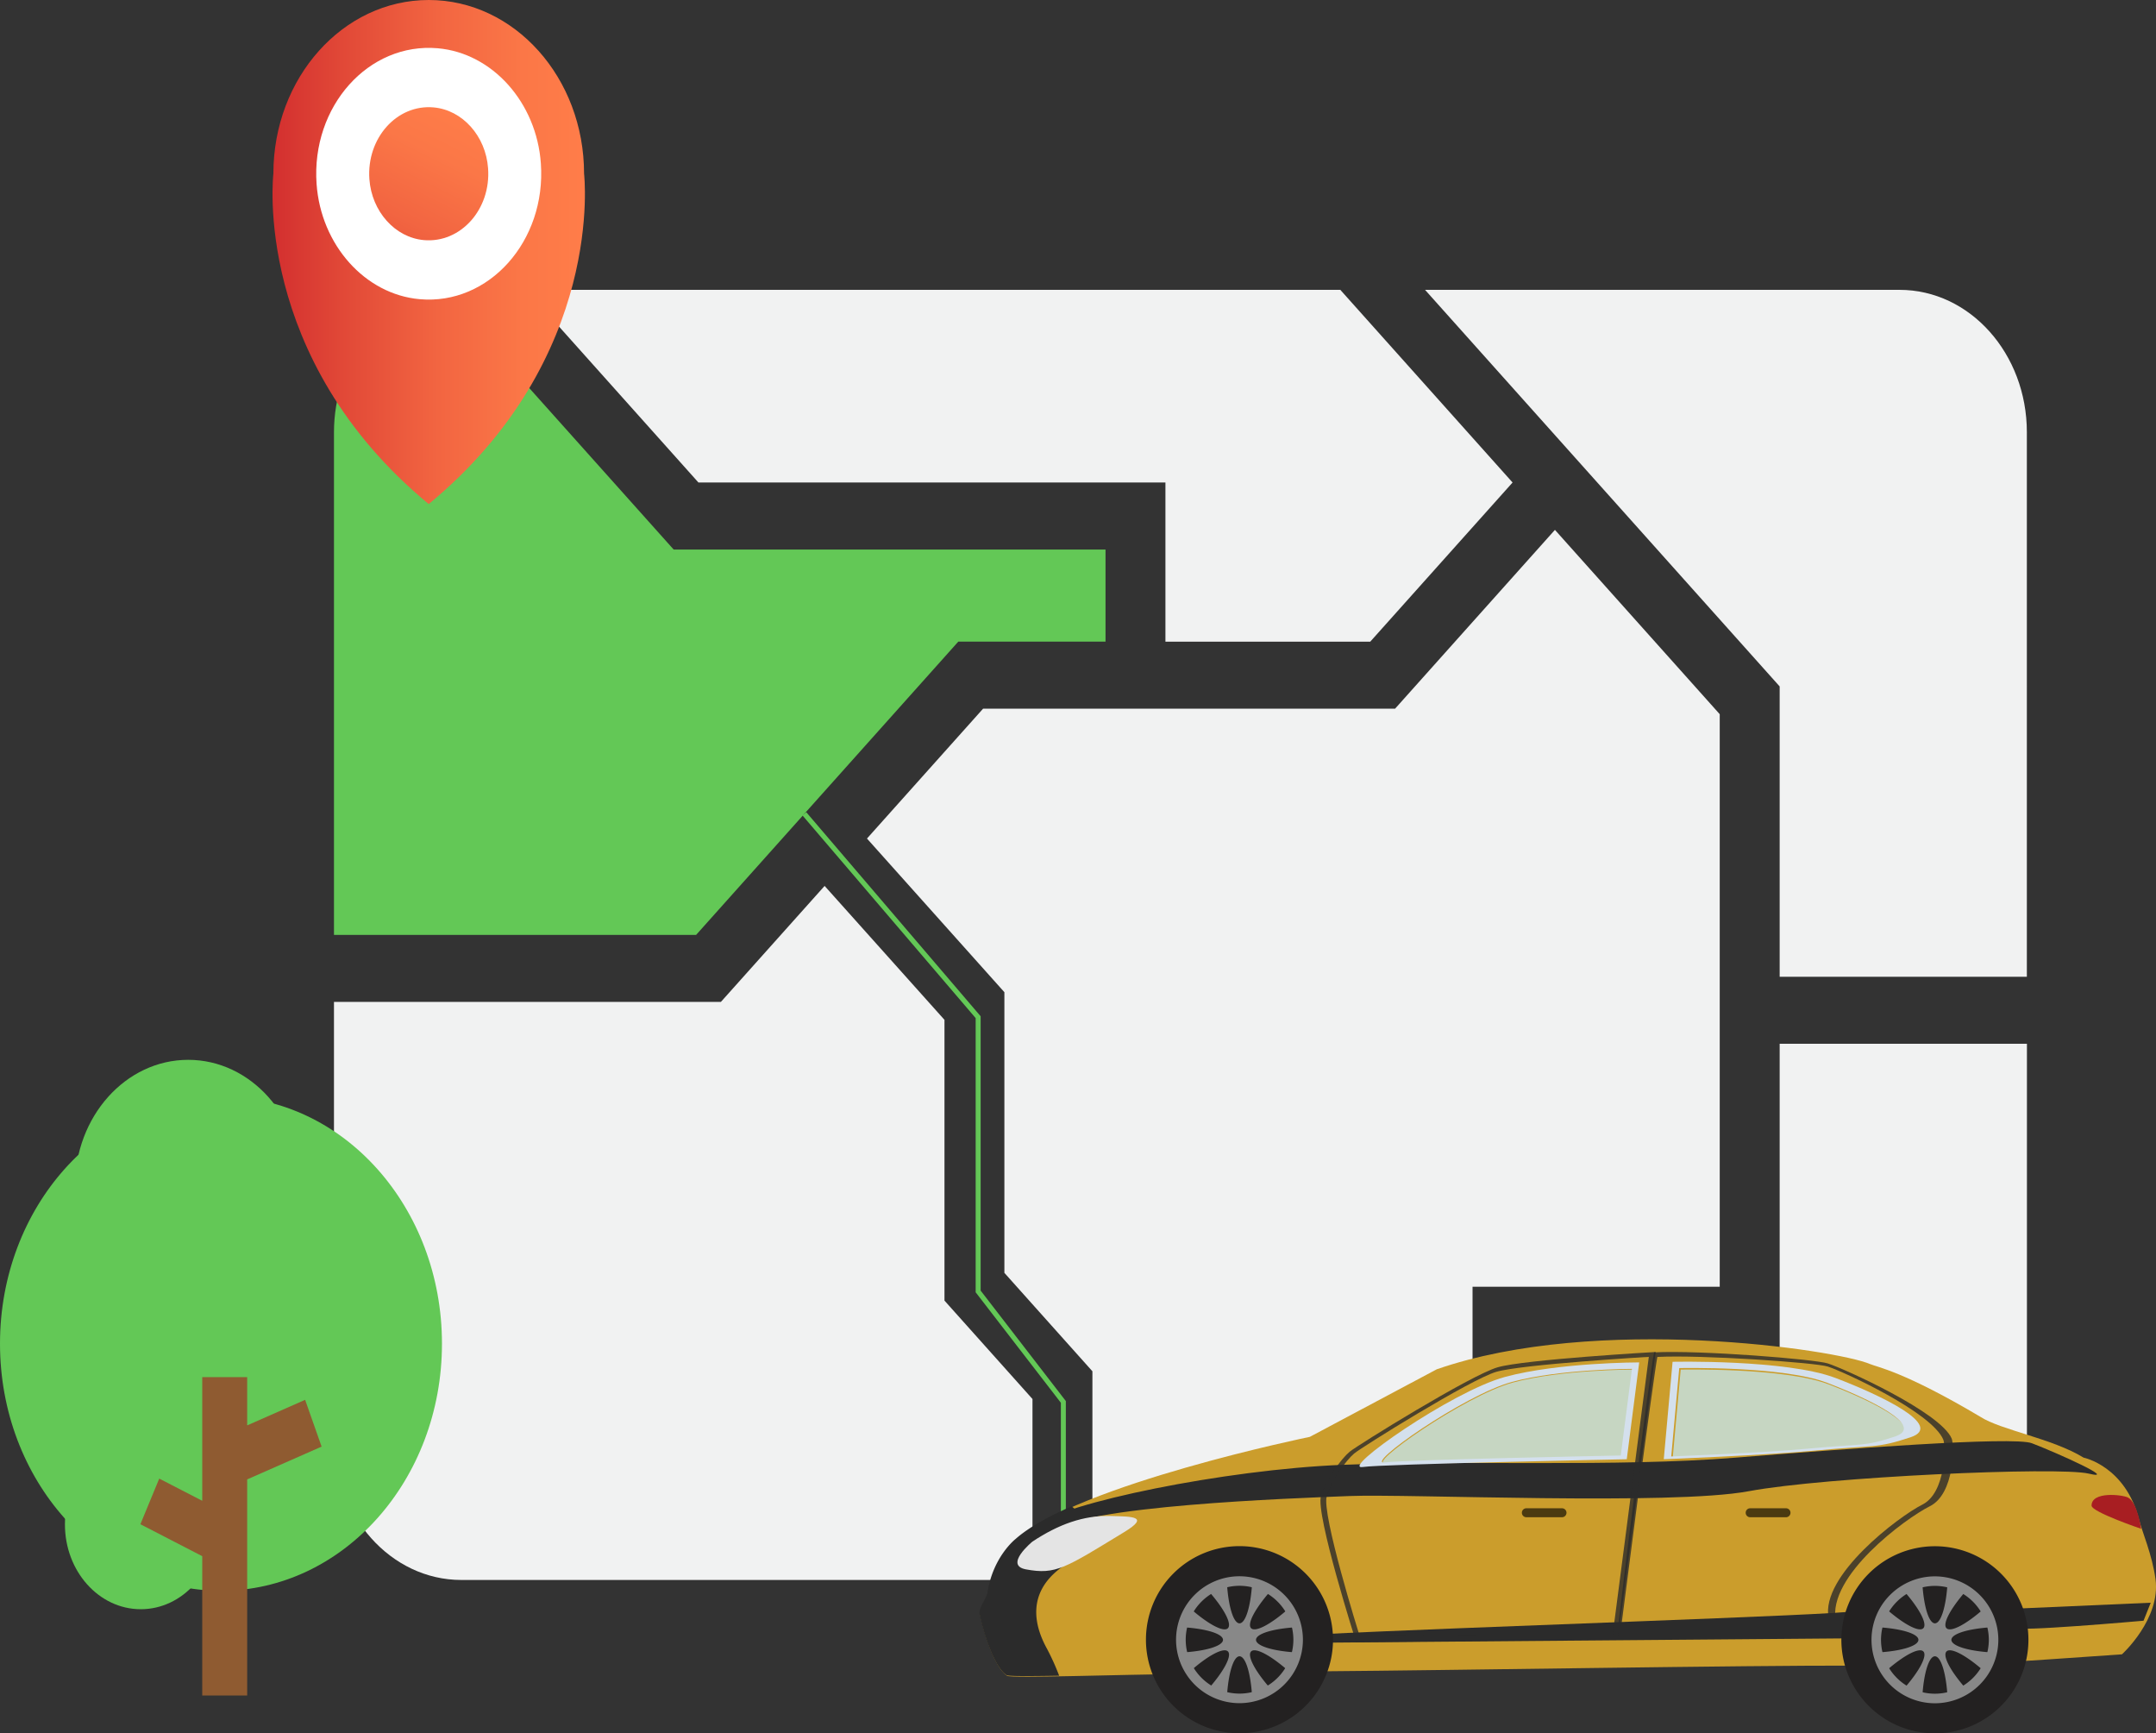 <svg id="Layer_3" data-name="Layer 3" xmlns="http://www.w3.org/2000/svg" xmlns:xlink="http://www.w3.org/1999/xlink" viewBox="0 0 866.28 696.27"><rect x="0" y="0" width="866.28" height="696.27" fill="#333333" stroke="none"/><defs><style>.cls-1{fill:#f1f2f2;}.cls-2{fill:#63c856;}.cls-3{fill:url(#linear-gradient);}.cls-4{fill:#fff;}.cls-5{fill:url(#linear-gradient-2);}.cls-6{fill:#8f5b31;}.cls-7{fill:none;stroke:#63c856;stroke-miterlimit:10;stroke-width:2px;}.cls-8{fill:#cb9d2c;}.cls-9{opacity:0.63;}.cls-10{fill:#a81e22;}.cls-11,.cls-12{fill:#2b2b2b;}.cls-11{opacity:0.8;}.cls-13{fill:#c6e1dc;opacity:0.85;}.cls-14{fill:#d4e0ed;}.cls-15{fill:#e4e4e4;}.cls-16{fill:#232121;}.cls-17{fill:#888;}</style><linearGradient id="linear-gradient" x1="1015.83" y1="340.57" x2="1141.36" y2="340.57" gradientTransform="matrix(-1, 0, 0, 1, 1418.44, 0)" gradientUnits="userSpaceOnUse"><stop offset="0" stop-color="#ff7d49"/><stop offset="0.2" stop-color="#fb7747"/><stop offset="0.47" stop-color="#f26541"/><stop offset="0.78" stop-color="#e14837"/><stop offset="1" stop-color="#d32f2f"/></linearGradient><linearGradient id="linear-gradient-2" x1="1065.23" y1="282.39" x2="1113.05" y2="378.02" xlink:href="#linear-gradient"/></defs><title>route choice</title><polygon class="cls-1" points="468.27 257.76 468.27 193.82 280.63 193.82 211.41 116.42 538.53 116.42 607.75 193.82 550.56 257.76 468.27 257.76"/><polygon class="cls-1" points="403.56 398.56 348.35 336.84 395 284.68 560.54 284.68 624.77 212.85 690.99 286.89 690.99 516.87 591.67 516.87 591.67 634.65 438.93 634.65 438.93 550.84 403.56 511.3 403.56 398.56"/><path class="cls-2" d="M345.54,356.42l92.71,103.65H611.78v37H552.62L447.28,614.87H301.77V413C301.77,384.19,320.8,360.44,345.54,356.42Z" transform="translate(-167.58 -239.33)"/><path class="cls-1" d="M882.65,631.69V515.07L740.16,355.76H930.81c28.25,0,51.16,25.61,51.16,57.2V631.69Z" transform="translate(-167.58 -239.33)"/><path class="cls-1" d="M457.24,641.79l41.67-46.59L547.07,649V761.78l35.36,39.53V874H352.94c-28.26,0-51.17-25.61-51.17-57.21v-175Z" transform="translate(-167.58 -239.33)"/><path class="cls-1" d="M783.33,783.12h99.32V658.61H982V816.77c0,31.6-22.91,57.21-51.16,57.21H783.33Z" transform="translate(-167.58 -239.33)"/><path class="cls-3" d="M277.42,309.12c0-38.54,27.95-69.79,62.42-69.79s62.42,31.25,62.42,69.79c0,0,8.79,73.92-62.42,132.69C268.63,383,277.42,309.12,277.42,309.12Z" transform="translate(-167.58 -239.33)"/><path class="cls-4" d="M336.18,359.51C364,362,387.1,336.17,384.9,305c-1.72-24.5-19.48-44.35-41.39-46.28-27.85-2.45-50.92,23.34-48.73,54.48C296.51,337.72,314.26,357.57,336.18,359.51Z" transform="translate(-167.58 -239.33)"/><path class="cls-5" d="M337.9,335.78c14.74,1.3,27-12.35,25.79-28.83-.92-13-10.31-23.46-21.91-24.48-14.73-1.3-26.94,12.35-25.78,28.82C316.92,324.26,326.31,334.76,337.9,335.78Z" transform="translate(-167.58 -239.33)"/><ellipse class="cls-2" cx="88.79" cy="539.74" rx="88.79" ry="99.27"/><ellipse class="cls-2" cx="56.56" cy="612.35" rx="30.47" ry="34.07"/><polygon class="cls-6" points="56.41 612.28 63.98 593.95 81.26 602.86 81.26 553.2 99.32 553.2 99.32 572.57 122.6 562.31 129.22 581.1 99.32 594.27 99.32 681.07 81.26 681.07 81.26 625.11 56.41 612.28"/><ellipse class="cls-2" cx="75.62" cy="476.63" rx="45.52" ry="50.9"/><polyline class="cls-7" points="427.25 634.65 427.25 563.14 393.02 518.77 393.02 408.6 323.19 326.9"/><path class="cls-8" d="M561.37,887.93c1.3,6.47,5.54,21,10.85,24.57,1.56,1.07,49.36-.62,66.77-.64-.53-2.28-.82-14.29-.82-16.73,0-17.42,14.12-29.6,31.52-29.6s31.53,12.18,31.53,29.6c0,2.34,0,13.34-.48,15.54,46.13-.33,169.47-2.42,212.89-2.26-.32-1.81-.5-11.38-.5-13.28,0-17.42,14.11-29.6,31.52-29.6s16.12,12.18,16.12,29.6c0,1.68-.14,11-.39,12.65,5.24-.07,59.8-3.91,59.8-3.91s15.63-14.16,13.48-30.19c-1.28-9.64-5.42-19.2-6.58-23.82-5.46-21.63-22.31-25-22.31-25-12.53-7.71-33.25-11.08-41.44-16.38-30.83-18.31-41.61-20-44.32-21.2-13.49-5.78-109.85-20.23-174.14,2.09l-51,27.14s-92.81,19-118,41.27c0,0-9,7-11.26,21.32C564.16,881.76,561.07,885.2,561.37,887.93Z" transform="translate(-167.58 -239.33)"/><path class="cls-9" d="M779.07,847a1.8,1.8,0,0,0,1.79,1.8h14.36A1.81,1.81,0,0,0,797,847h0a1.81,1.81,0,0,0-1.81-1.8H780.86a1.8,1.8,0,0,0-1.79,1.8Z" transform="translate(-167.58 -239.33)"/><path class="cls-9" d="M869,847a1.8,1.8,0,0,0,1.79,1.8h14.36A1.81,1.81,0,0,0,887,847h0a1.81,1.81,0,0,0-1.81-1.8H870.79A1.8,1.8,0,0,0,869,847Z" transform="translate(-167.58 -239.33)"/><path class="cls-10" d="M1022.58,840.87c-2.3-1.14-14.61-2.56-14.61,3.26,0,2.56,19.92,9.32,19.92,9.32S1026.44,842.8,1022.58,840.87Z" transform="translate(-167.58 -239.33)"/><path class="cls-11" d="M905.2,890.37c-3.46-17.83,27.8-41,37.81-46s9.82-24.68,8.76-27.17c-4.5-10.6-43.19-28.08-49.79-30.19-5.21-1.67-51-5.38-69.77-4.44-1,4.28-5,35-7.5,53.72s-7.19,58.31-7.19,58.31Zm-2.89-1.12-83.51,5s5.25-40.77,7.59-58.67,6.38-47.56,7.11-51.17c17.79-.9,63.54,2.26,68.48,3.86,6.26,2,41.76,18.3,46.42,29.36,1,2.37,1.08,21.32-8.41,26.09S899,872.24,902.31,889.25Z" transform="translate(-167.58 -239.33)"/><path class="cls-12" d="M984,819.08c10.72,4.12,35,15.09,22.82,12.2s-105.66,1.29-136.61,7.07-136.91,1-160.35,1.93-108,3.85-120.2,14.45c-9.86,2.88-15.47,5.78-5.16-2.9S659.2,829.67,707,827.75s110.16,1,158-2.89C907.39,821.45,976.51,816.19,984,819.08Z" transform="translate(-167.58 -239.33)"/><path class="cls-13" d="M724.37,827.06c-8.79,1.36,31.8-27.13,51.07-32.36s48.18-5.21,48.18-5.21l-4.5,34.79S731.12,826,724.37,827.06Z" transform="translate(-167.58 -239.33)"/><path class="cls-14" d="M772.32,792.43c-21.55,5.84-66.94,37.71-57.11,36.19,7.54-1.17,106-3.11,106-3.11l5-38.91S793.87,786.6,772.32,792.43ZM818.8,824s-88,1.74-94.74,2.78c-8.8,1.37,31.79-27.13,51.07-32.35s48.17-5.23,48.17-5.23Z" transform="translate(-167.58 -239.33)"/><path class="cls-12" d="M572,912.25c-5.31-3.61-9.56-18.1-10.85-24.57-.3-2.73,2.79-6.16,3.22-8.82,2.29-14.36,11.26-21.32,11.26-21.32,5.14-4.56,13.1-9,22.5-13.11,11.45,8.22-4.05,24.51-4.05,24.51-14.46,10.59-10.6,24.09-5.78,32.76a96.57,96.57,0,0,1,4.85,10.76C581.66,912.66,572.64,912.71,572,912.25Z" transform="translate(-167.58 -239.33)"/><path class="cls-15" d="M582.42,858.58C593,851.58,603,848,613.9,848.3c8.47.25,15.87.08,5.45,6.43-23.76,14.45-27.46,17.27-39.59,15C570.83,868.05,582.42,858.58,582.42,858.58Z" transform="translate(-167.58 -239.33)"/><path class="cls-13" d="M839.67,825l3.22-35.49s41.5-.94,59.42,5.91c16.38,6.27,39.83,17.39,27.29,21.57s-12.84,2.79-35,4.88C876.9,823.56,839.67,825,839.67,825Z" transform="translate(-167.58 -239.33)"/><path class="cls-14" d="M836.08,825.5s41.06-1.61,60.57-3.45c24.44-2.31,24.8-.78,38.62-5.38s-12-16.88-30.12-23.79c-19.76-7.55-65.53-6.52-65.53-6.52ZM894,821.25c-17.7,1.67-54.92,3.13-54.92,3.13l3.22-35.49s41.49-.94,59.42,5.91c16.38,6.27,39.82,17.4,27.29,21.57S916.12,819.16,894,821.25Z" transform="translate(-167.58 -239.33)"/><path class="cls-12" d="M912.26,886.52c-3.83,1.54-159.27,6.46-214.87,9.32-14.26.73-4.25,3.4-4.25,3.4l219.12-1.8Z" transform="translate(-167.58 -239.33)"/><path class="cls-16" d="M703.18,898a37.58,37.58,0,1,0-37.58,37.57A37.57,37.57,0,0,0,703.18,898Z" transform="translate(-167.58 -239.33)"/><path class="cls-17" d="M691.09,898a25.52,25.52,0,0,1-25.49,25.49h0A25.5,25.5,0,0,1,640.12,898h0a25.49,25.49,0,0,1,25.48-25.49h0A25.51,25.51,0,0,1,691.09,898Zm-3.83,0h0a21.7,21.7,0,0,0-21.66-21.66h0A21.68,21.68,0,0,0,644,898h0a21.67,21.67,0,0,0,21.65,21.65h0A21.69,21.69,0,0,0,687.26,898Z" transform="translate(-167.58 -239.33)"/><path class="cls-17" d="M643.62,905.74a24.8,24.8,0,0,0,2.33,4.8c6.93-6.15,13.25-9.56,15-7.84s-1.68,8.06-7.82,15a23.25,23.25,0,0,0,7.43,3.1c.56-9.26,2.61-16.14,5.06-16.14s4.5,6.88,5.06,16.14a24.77,24.77,0,0,0,2.64-.76,23.18,23.18,0,0,0,4.8-2.33c-6.15-6.92-9.57-13.24-7.84-15s8,1.69,15,7.84a23.78,23.78,0,0,0,3.08-7.44c-9.26-.55-16.12-2.61-16.12-5.06s6.86-4.5,16.12-5.06a26.37,26.37,0,0,0-.76-2.65,23.07,23.07,0,0,0-2.32-4.79c-6.93,6.15-13.25,9.58-15,7.83s1.69-8,7.82-15a23.38,23.38,0,0,0-7.42-3.08c-.56,9.25-2.61,16.12-5.06,16.12s-4.5-6.87-5.06-16.12a22.88,22.88,0,0,0-7.44,3.08c6.15,6.93,9.56,13.24,7.83,15s-8-1.68-15-7.83a23.59,23.59,0,0,0-3.08,7.44c9.26.56,16.11,2.61,16.11,5.06s-6.85,4.51-16.1,5.06A22.48,22.48,0,0,0,643.62,905.74Z" transform="translate(-167.58 -239.33)"/><path class="cls-12" d="M976.5,885.56l55.24-2.42-2.89,7.23s-54.07,4.8-50.58,2.66C981.4,891.1,976.5,885.56,976.5,885.56Z" transform="translate(-167.58 -239.33)"/><path class="cls-11" d="M712.5,899.05l105.15-1.28,15.18-115.35s-52.58,3-63.49,6.15S713,819.91,709.92,822.45c-3.5,2.92-9.22,10.81-11.56,17.83S712.5,899.05,712.5,899.05Zm-11.82-58.69c2.23-6.78,7.68-14.34,11-17.16,2.92-2.46,46.71-29.8,57.15-32.82s61.24-6,61.24-6L815.58,895.82l-101.8.34S698.44,847.15,700.68,840.36Z" transform="translate(-167.58 -239.33)"/><path class="cls-16" d="M982.6,898A37.58,37.58,0,1,0,945,935.61,37.57,37.57,0,0,0,982.6,898Z" transform="translate(-167.58 -239.33)"/><path class="cls-17" d="M970.51,898A25.51,25.51,0,0,1,945,923.53h0A25.49,25.49,0,0,1,919.55,898h0A25.48,25.48,0,0,1,945,872.55h0A25.51,25.51,0,0,1,970.51,898Zm-3.82,0h0A21.71,21.71,0,0,0,945,876.38h0A21.69,21.69,0,0,0,923.37,898h0A21.68,21.68,0,0,0,945,919.69h0A21.7,21.7,0,0,0,966.69,898Z" transform="translate(-167.58 -239.33)"/><path class="cls-17" d="M923.05,905.74a24.77,24.77,0,0,0,2.32,4.8c7-6.15,13.26-9.56,15-7.84s-1.68,8.06-7.83,15a23.35,23.35,0,0,0,7.43,3.1c.56-9.26,2.62-16.14,5.06-16.14s4.51,6.88,5.06,16.14a24.12,24.12,0,0,0,2.64-.76,22.94,22.94,0,0,0,4.8-2.33c-6.15-6.92-9.56-13.24-7.84-15s8.06,1.69,15,7.84a23.8,23.8,0,0,0,3.09-7.44c-9.26-.55-16.13-2.61-16.13-5.06s6.87-4.5,16.12-5.06a26.29,26.29,0,0,0-.75-2.65,23.1,23.1,0,0,0-2.33-4.79c-6.92,6.15-13.24,9.58-15,7.83s1.69-8,7.82-15a23.29,23.29,0,0,0-7.42-3.08c-.55,9.25-2.61,16.12-5.06,16.12s-4.5-6.87-5.06-16.12a23,23,0,0,0-7.43,3.08c6.15,6.93,9.55,13.24,7.83,15s-8-1.68-15-7.83a23.87,23.87,0,0,0-3.1,7.44c9.28.56,16.13,2.61,16.13,5.06s-6.85,4.51-16.12,5.06A20.79,20.79,0,0,0,923.05,905.74Z" transform="translate(-167.58 -239.33)"/></svg>